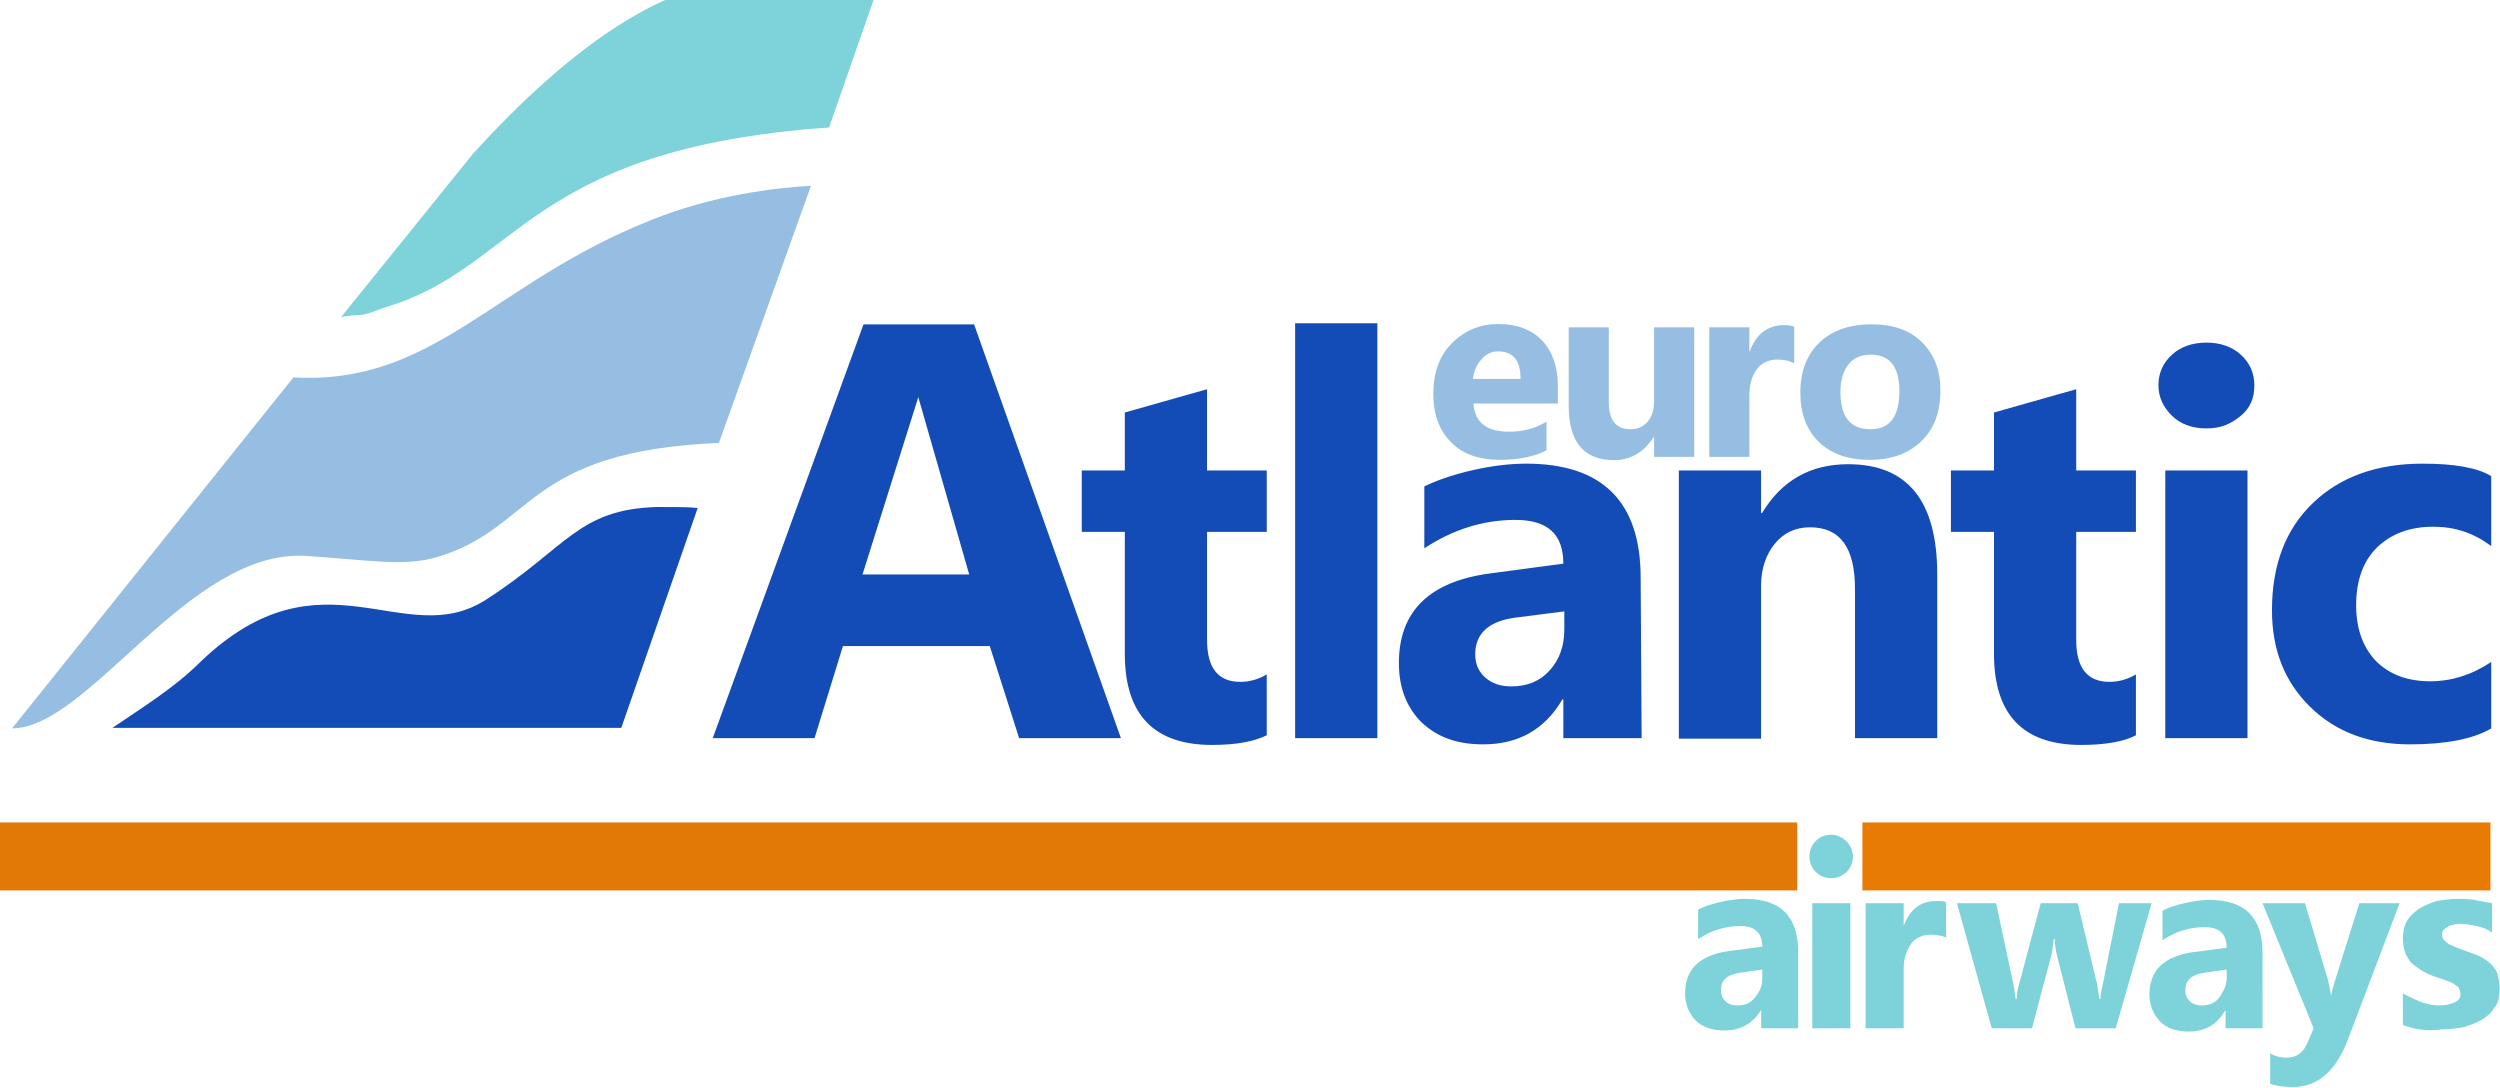 <?xml version="1.0" encoding="utf-8"?>
<!-- Generator: Adobe Illustrator 25.4.1, SVG Export Plug-In . SVG Version: 6.00 Build 0)  -->
<svg version="1.1" id="Layer_1" xmlns="http://www.w3.org/2000/svg" xmlns:xlink="http://www.w3.org/1999/xlink" x="0px" y="0px"
	 viewBox="0 0 183.9 80" style="enable-background:new 0 0 183.9 80;" xml:space="preserve">
<style type="text/css">
	.st0{fill-rule:evenodd;clip-rule:evenodd;fill:#95BEE2;}
	.st1{fill-rule:evenodd;clip-rule:evenodd;fill:#134BB7;}
	.st2{fill:#7DD3D9;}
	.st3{fill-rule:evenodd;clip-rule:evenodd;fill:#7DD3D9;}
	.st4{fill:#E27906;}
	.st5{fill:#E77B03;}
</style>
<g id="g8033" transform="matrix(0,0.201,0.347,0,-33.835,238.018)">
	<g id="g8035" transform="translate(-1071.78,335.356)">
		<path id="path8037" class="st0" d="M35.3,92.4V74.5c6.9,0.3,10.3,2.8,10.3,7.5c0,3-1.2,5.7-3.7,8h10.5c2.3-2.5,3.5-5.9,3.5-9.9
			c0-4.4-2.1-7.9-6.4-10.3C45.3,67.3,39.4,66,31.8,66c-7.9,0-14.1,1.3-18.7,4s-6.9,5.9-6.9,9.8c0,4,2.1,7.1,6.1,9.3
			c4.1,2.2,9.7,3.3,16.7,3.3H35.3z M26.3,84.5c-6.8,0-10.1-1.6-10.1-4.8c0-1.4,1-2.5,2.9-3.5c1.9-1,4.3-1.6,7.2-1.8V84.5z
			 M54.8,121.3v-8.5h-7.2v-0.1c5.6-2.1,8.4-4.9,8.4-8.4c0-6.4-6.6-9.6-19.9-9.6H7.4v8.5h27.3c6.7,0,10,1.5,10,4.6
			c0,1.5-0.9,2.7-2.7,3.6c-1.8,0.9-4.3,1.4-7.5,1.4H7.4v8.5H54.8z M20.6,142.5c-1-1-1.4-2.2-1.4-3.6c0-1.8,1.2-3.3,3.5-4.3
			c2.3-1,5.5-1.6,9.5-1.6h22.6v-8.5H7.4v8.5h8.8v0.1c-6.4,1.3-9.6,3.8-9.6,7.3c0,0.9,0.2,1.6,0.6,2.1H20.6z M55.9,158.5
			c0-4.6-2.2-8.2-6.6-10.8c-4.4-2.6-10.4-3.9-18-3.9c-7.8,0-14,1.4-18.4,4.1c-4.4,2.7-6.6,6.4-6.6,11c0,4.6,2.2,8.2,6.6,10.7
			c4.4,2.6,10.3,3.9,17.5,3.9c7.9,0,14.1-1.3,18.6-4C53.6,166.8,55.9,163.1,55.9,158.5z M17.4,158.7c0-2,1.2-3.6,3.6-4.7
			c2.4-1.1,5.7-1.7,10.1-1.7c9.1,0,13.6,2.1,13.6,6.4c0,4.1-4.7,6.1-14,6.1C21.9,164.8,17.4,162.8,17.4,158.7"/>
	</g>
</g>
<g id="g8023" transform="matrix(0,0.418,0.72,0,-243.242,482.11)">
	<g id="g8025" transform="translate(-1071.78,335.356)">
		<path id="path8027" class="st1" d="M47.8,131.9c1.1-1.3,1.7-3.1,1.7-5.6c0-5.9-5.3-8.9-16-8.9H12v-4.4H1.2v4.4H-9l-4.1,8.4H1.2
			v6.1H12v-6.1h19c4.9,0,7.4,1.1,7.4,3.4c0,0.9-0.4,1.8-1.3,2.7H47.8z M48.3,117v-10.4l-16.2-3V88.6l16.2-2.9V75.3l-72.8,15.4V102
			L48.3,117z M19.5,101.5l-31.2-5.2l31.2-5.7V101.5z M48.3,143.2v-8.4h-73v8.4H48.3z M48.3,170.2v-8h-6.8v-0.1
			c5.3-1.8,7.9-4.5,7.9-8.1c0-2.7-1.3-4.7-3.9-6.3c-2.6-1.5-6-2.3-10.4-2.3c-9.1,0-14.4,3.1-15.8,9.4l-1.7,7.4
			c-5.2,0-7.7-1.6-7.7-4.9c0-3.3,1.7-6.4,5-9.3H4c-1,1.2-2,2.8-2.8,4.8c-0.8,2-1.2,3.9-1.2,5.6c0,7.8,6.7,11.7,20.1,11.7L48.3,170.2
			z M29.2,162.3H26l1.1-5c0.6-2.7,2.8-4.1,6.4-4.1c1.7,0,3,0.3,4.1,1c1.1,0.7,1.6,1.6,1.6,2.7c0,1.6-0.9,2.9-2.8,3.9
			C34.5,161.8,32.1,162.3,29.2,162.3L29.2,162.3z M48.3,192H22.1c-7.3,0-10.9-1.5-10.9-4.6c0-1.5,1-2.7,2.9-3.6
			c1.9-0.9,4.4-1.4,7.4-1.4h26.9V174H1.2v8.4h7.5v0.1c-5.7,2-8.6,4.9-8.6,8.8c0,6.1,6.5,9.1,19.4,9.1h28.8L48.3,192z M47.8,220.7
			c1.1-1.2,1.7-3.1,1.7-5.6c0-5.9-5.3-8.9-16-8.9H12v-4.4H1.2v4.4H-9l-4.1,8.4H1.2v6.1H12v-6.1h19c4.9,0,7.4,1.1,7.4,3.4
			c0,0.9-0.4,1.8-1.3,2.7L47.8,220.7z M-6.2,227.9c0-1.4-0.7-2.6-2.2-3.5c-1.5-0.9-3.3-1.4-5.4-1.4c-2.2,0-4,0.5-5.4,1.4
			c-1.4,0.9-2.1,2.1-2.1,3.5c0,1.4,0.7,2.6,2.1,3.5c1.4,0.9,3.2,1.4,5.4,1.4c2.2,0,4-0.4,5.4-1.4S-6.2,229.4-6.2,227.9z M48.3,232.1
			v-8.4H1.2v8.4H48.3z M46.6,257c1.9-1.9,2.8-4.7,2.8-8.3c0-4.2-2.2-7.6-6.6-10.2c-4.4-2.6-10-3.9-17-3.9c-8,0-14.3,1.4-18.9,4.2
			c-4.6,2.8-6.9,6.5-6.9,11.2c0,3.2,0.7,5.6,2.2,7h12.3c-2.3-1.8-3.4-3.7-3.4-5.9c0-2.4,1.2-4.3,3.7-5.8c2.4-1.4,5.8-2.1,10.1-2.1
			c4.2,0,7.4,0.7,9.8,2c2.4,1.4,3.6,3.2,3.6,5.6c0,2.1-1.1,4.2-3.4,6.2L46.6,257z"/>
	</g>
</g>
<g id="g8029" transform="matrix(0.8,0,0,-0.8,95.073,55.08)">
	<path id="path8031" class="st2" d="M46.5-25.7h-3.4v1.7h0c-0.8-1.3-1.9-1.9-3.4-1.9c-1.1,0-2,0.3-2.6,0.9c-0.6,0.6-1,1.5-1,2.5
		c0,2.2,1.3,3.5,4,3.9l3.1,0.4c0,1.3-0.7,1.9-2,1.9c-1.4,0-2.7-0.4-3.9-1.2v2.7c0.5,0.3,1.2,0.5,2,0.7c0.9,0.2,1.6,0.3,2.3,0.3
		c3.3,0,4.9-1.6,4.9-4.9V-25.7z M43.2-21.1v0.8l-2.1-0.3c-1.2-0.2-1.7-0.7-1.7-1.6c0-0.4,0.1-0.7,0.4-1c0.3-0.3,0.7-0.4,1.1-0.4
		c0.7,0,1.2,0.2,1.6,0.7C43-22.3,43.2-21.8,43.2-21.1z M51.3-25.7h-3.5v11.5h3.5V-25.7z M60.2-17.4c-0.4,0.2-0.9,0.3-1.5,0.3
		c-0.8,0-1.4-0.3-1.8-0.8c-0.4-0.6-0.7-1.3-0.7-2.3v-5.5h-3.5v11.5h3.5v-2.1h0c0.6,1.6,1.6,2.3,3,2.3c0.4,0,0.7,0,0.9-0.1V-17.4z
		 M79-14.2l-3.3-11.5H72L70.3-19c-0.1,0.4-0.2,0.9-0.2,1.5H70c-0.1-0.6-0.1-1.1-0.2-1.4L68-25.7h-3.7l-3.2,11.5h3.6l1.6-7.5
		c0.1-0.4,0.1-0.8,0.2-1.3h0.1c0,0.5,0.1,1,0.2,1.3l2,7.5h3.4l1.8-7.5c0-0.2,0.1-0.6,0.2-1.3h0.1c0,0.4,0.1,0.9,0.2,1.3l1.5,7.5H79z
		 M89.2-25.7h-3.4v1.7h0C85-25.4,83.9-26,82.4-26c-1.1,0-2,0.3-2.6,0.9c-0.6,0.6-1,1.5-1,2.5c0,2.2,1.3,3.5,4,3.9l3.1,0.4
		c0,1.3-0.7,1.9-2,1.9c-1.4,0-2.7-0.4-3.9-1.2v2.7c0.5,0.3,1.2,0.5,2,0.7c0.9,0.2,1.6,0.3,2.3,0.3c3.3,0,4.9-1.6,4.9-4.9V-25.7z
		 M85.9-21.1v0.8l-2.1-0.3c-1.2-0.2-1.7-0.7-1.7-1.6c0-0.4,0.1-0.7,0.4-1c0.3-0.3,0.7-0.4,1.1-0.4c0.7,0,1.2,0.2,1.6,0.7
		C85.6-22.3,85.9-21.8,85.9-21.1z M101.8-14.2l-4.7-12.4c-1.1-3-2.8-4.5-5.1-4.5c-0.9,0-1.6,0.1-2.1,0.3v2.8c0.5-0.3,1-0.4,1.5-0.4
		c0.9,0,1.5,0.4,1.9,1.3l0.6,1.4l-4.7,11.5h3.9l2.1-7c0.1-0.4,0.2-0.9,0.3-1.5h0c0.1,0.4,0.2,0.9,0.4,1.5l2.2,7H101.8z M102.1-25.4
		v2.9c0.6-0.3,1.2-0.6,1.7-0.8c0.6-0.2,1.1-0.3,1.6-0.3c0.6,0,1.1,0.1,1.5,0.3c0.4,0.2,0.5,0.4,0.5,0.8c0,0.2-0.1,0.4-0.2,0.6
		c-0.2,0.1-0.4,0.3-0.6,0.4c-0.3,0.1-0.5,0.2-0.8,0.3c-0.3,0.1-0.6,0.2-0.9,0.3c-0.5,0.2-0.9,0.4-1.2,0.6c-0.3,0.2-0.6,0.4-0.9,0.7
		c-0.2,0.3-0.4,0.6-0.5,0.9c-0.1,0.3-0.2,0.8-0.2,1.2c0,0.6,0.1,1.2,0.4,1.7s0.7,0.8,1.1,1.1c0.5,0.3,1,0.5,1.6,0.7
		c0.6,0.1,1.2,0.2,1.9,0.2c0.5,0,1,0,1.6-0.1c0.5-0.1,1-0.2,1.6-0.3v-2.7c-0.4,0.3-0.9,0.5-1.4,0.6c-0.5,0.1-1,0.2-1.5,0.2
		c-0.2,0-0.5,0-0.7-0.1c-0.2,0-0.4-0.1-0.5-0.2c-0.2-0.1-0.3-0.2-0.4-0.3c-0.1-0.1-0.1-0.3-0.1-0.4c0-0.2,0.1-0.4,0.2-0.5
		c0.1-0.1,0.3-0.3,0.5-0.4c0.2-0.1,0.5-0.2,0.7-0.3c0.3-0.1,0.5-0.2,0.8-0.3c0.5-0.2,0.9-0.3,1.3-0.5c0.4-0.2,0.7-0.4,1-0.7
		c0.3-0.3,0.5-0.6,0.6-0.9c0.1-0.4,0.2-0.8,0.2-1.3c0-0.7-0.1-1.3-0.4-1.7c-0.3-0.5-0.7-0.9-1.2-1.2c-0.5-0.3-1.1-0.5-1.7-0.7
		c-0.6-0.1-1.3-0.2-2-0.2C104.3-26,103.2-25.8,102.1-25.4"/>
</g>
<path id="path9116" class="st2" d="M136.3,63c0,0.9-0.7,1.6-1.6,1.6c0,0,0,0,0,0c-0.9,0-1.6-0.7-1.6-1.6v0c0-0.9,0.7-1.6,1.6-1.6
	C135.5,61.4,136.3,62.1,136.3,63z"/>
<g id="g9159" transform="matrix(3.619,0,0,3.619,-20.279,-22.494)">
	<g id="g8039" transform="matrix(0,0.205,0.353,0,-94.449,233.684)">
		<g id="g8041" transform="translate(-1099.26,318.373)">
			<path id="path8043" class="st3" d="M2.3,12.8C4.4-4.6,16.1-5,20.1-12.7c0.2-0.4,0.8-1.1,0.8-1.6c0-0.3,0.1-0.7,0.2-1L4.9-7.7
				C-5.7-2.1-12.4,3.4-12.5,8.6v7.2L2.3,12.8z"/>
		</g>
	</g>
	<g id="g8045" transform="matrix(0,0.205,0.353,0,-94.449,233.684)">
		<g id="g8047" transform="translate(-1081.684,296.531)">
			<path id="path8049" class="st0" d="M9.5,3.8c0.8,8.1-9.4,11.5-15.6,20.6c-2.5,3.6-3.2,7.2-3.4,9.2L16,28.3
				c0.8-11.2,8.4-10.6,11.3-16.2c1-1.9,0.3-4-0.1-7.6C26.5-2.2,44.3-8,44.3-12.4L9.5,3.8z"/>
		</g>
	</g>
	<g id="g8051" transform="matrix(0,0.205,0.353,0,-94.449,233.684)">
		<g id="g8053" transform="translate(-1061.732,292.808)">
			<path id="path8055" class="st1" d="M17.7,2.2c-11.5,7-0.9,11.7-6.1,16.4c-5.2,4.7-9,5.3-9.2,9.9c0,1.1,0,1.8,0.1,2.3l21.8-4.4
				V-2.9C22.3-1.2,20.3,0.7,17.7,2.2"/>
		</g>
	</g>
</g>
<g id="path9161">
	<rect x="0" y="60.5" class="st4" width="132.2" height="5"/>
</g>
<g id="path9161-7">
	<rect x="137" y="60.5" class="st5" width="46.2" height="5"/>
</g>
</svg>
